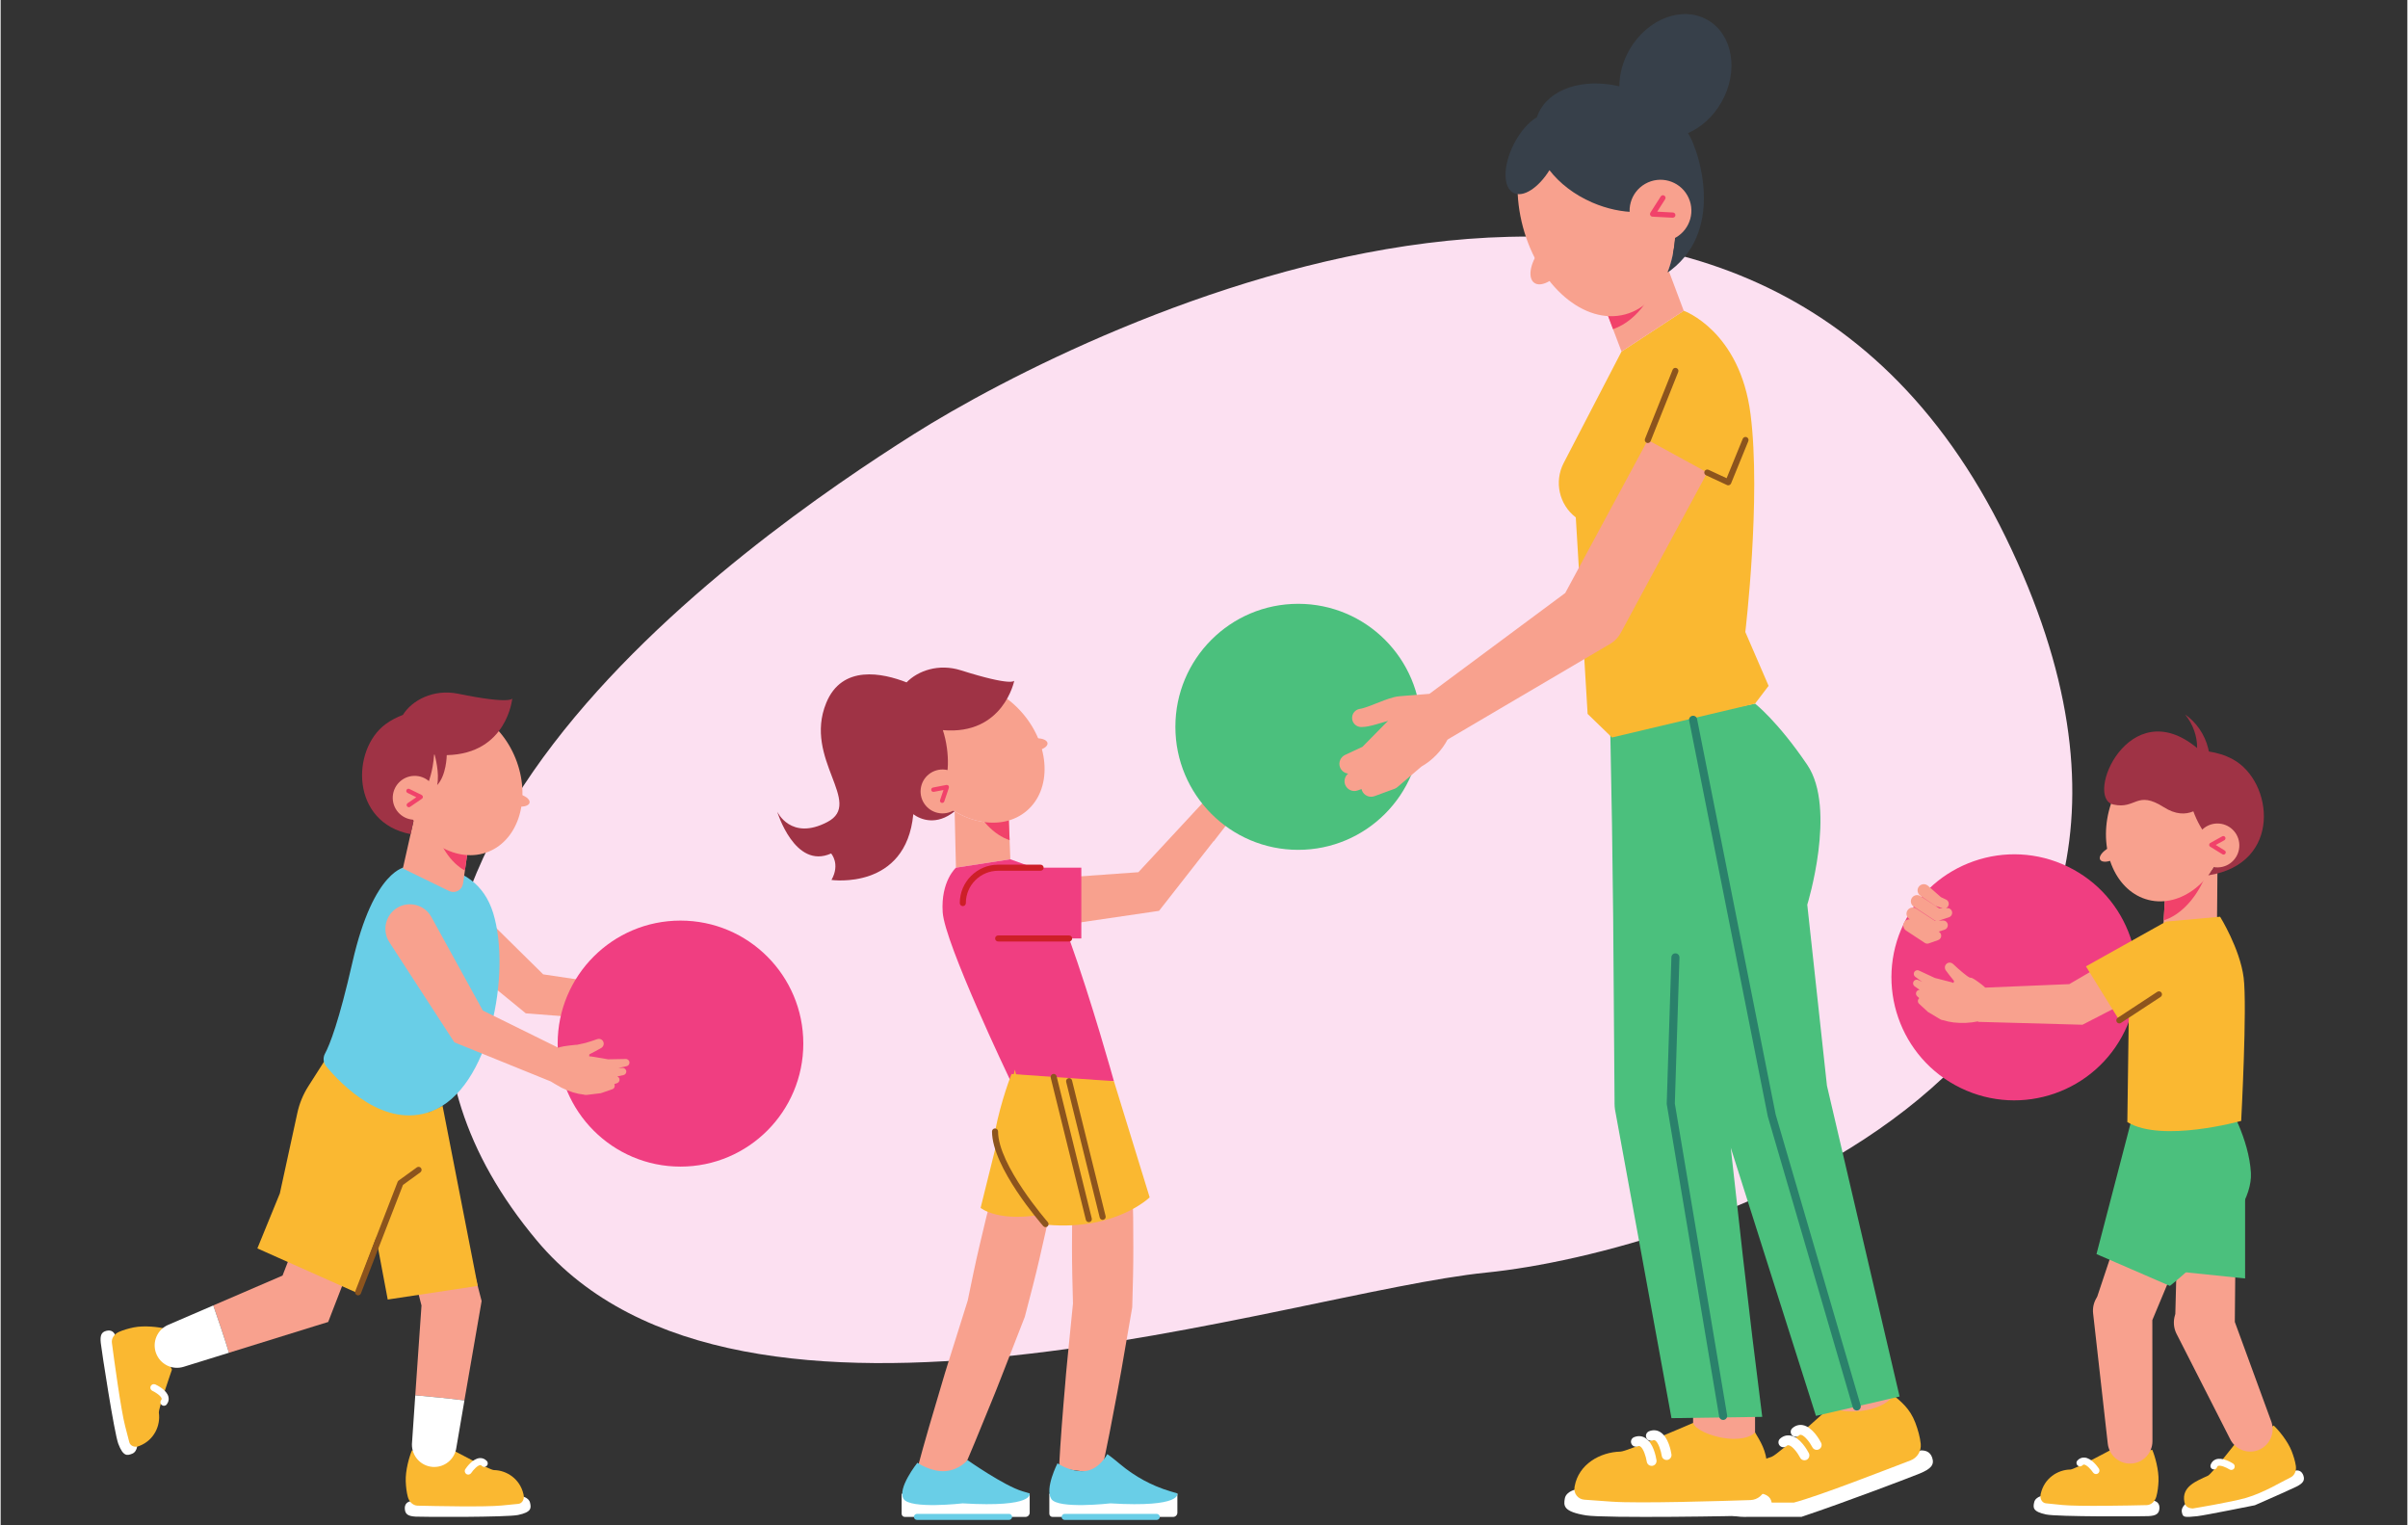 <svg xmlns="http://www.w3.org/2000/svg" xmlns:xlink="http://www.w3.org/1999/xlink" width="300" zoomAndPan="magnify" viewBox="0 0 224.88 142.5" height="190" preserveAspectRatio="xMidYMid meet" version="1.0"><rect x="0" y="0" width="224.88" height="142.5" fill="#333333" stroke="none"/><defs><clipPath id="8e57ecf0c9"><path d="M 9.164 124 L 13 124 L 13 136 L 9.164 136 Z M 9.164 124 " clip-rule="nonzero"/></clipPath><clipPath id="00e8b2fa67"><path d="M 203 137 L 215.441 137 L 215.441 142 L 203 142 Z M 203 137 " clip-rule="nonzero"/></clipPath></defs><path fill="#fce0f1" d="M 50.109 115.902 C 69.184 138.668 120.312 120.754 138.832 118.887 C 157.355 117.02 211.832 100.438 187.363 50.219 C 162.895 0 101.559 30.305 85.297 40.578 C 70.055 50.211 22.512 82.957 50.109 115.902 " fill-opacity="1" fill-rule="nonzero"/><path fill="#ffffff" d="M 38.195 140.27 C 37.984 140.352 37.734 140.527 37.766 140.973 C 37.801 141.473 38.086 141.652 38.793 141.688 C 39.504 141.727 47.309 141.754 48.348 141.535 C 49.629 141.266 49.574 140.875 49.469 140.395 C 49.41 140.129 49.184 139.934 48.871 139.828 L 38.195 140.27 " fill-opacity="1" fill-rule="nonzero"/><path fill="#fab831" d="M 38.434 135.496 C 38.176 136.094 37.809 137.398 37.852 138.41 C 37.871 138.91 37.934 139.426 38.051 139.859 C 38.18 140.324 38.543 140.652 38.953 140.664 C 40.57 140.703 45.309 140.801 46.824 140.648 L 48.371 140.496 C 48.723 140.461 48.953 140.082 48.867 139.664 C 48.863 139.645 48.859 139.625 48.855 139.605 C 48.527 138.145 47.262 137.352 46.09 137.34 C 45.695 137.332 42.297 135.496 42.297 135.496 C 40.848 135.984 38.434 135.496 38.434 135.496 " fill-opacity="1" fill-rule="nonzero"/><path fill="#ffffff" d="M 43.773 137.75 C 43.852 137.73 43.918 137.684 43.969 137.613 C 44.16 137.324 44.559 136.895 44.809 136.875 C 44.844 136.871 44.887 136.871 44.949 136.941 C 45.07 137.074 45.277 137.082 45.41 136.957 C 45.543 136.836 45.555 136.629 45.43 136.492 C 45.246 136.293 45.012 136.199 44.758 136.219 C 44.102 136.27 43.531 137.086 43.422 137.25 C 43.32 137.402 43.363 137.605 43.512 137.707 C 43.594 137.758 43.688 137.773 43.773 137.75 " fill-opacity="1" fill-rule="nonzero"/><path fill="#f8a18e" d="M 43.336 130.832 C 41.926 130.645 40.012 130.465 38.742 130.352 L 39.324 121.965 L 36.168 109.676 L 41.539 108.297 L 44.797 120.988 L 44.941 121.543 L 44.867 121.984 L 43.332 130.836 L 43.336 130.832 " fill-opacity="1" fill-rule="nonzero"/><path fill="#fab831" d="M 41.289 103.297 L 44.578 120.133 L 36.168 121.406 L 34.004 109.898 L 37.344 105.129 L 41.289 103.297 " fill-opacity="1" fill-rule="nonzero"/><path fill="#ffffff" d="M 38.742 130.352 L 38.43 134.922 C 38.41 136.031 39.262 136.965 40.367 137.043 C 41.477 137.121 42.449 136.32 42.586 135.215 L 43.336 130.832 C 41.926 130.645 40.012 130.465 38.742 130.352 " fill-opacity="1" fill-rule="nonzero"/><path fill="#f8a18e" d="M 19.867 121.957 L 26.34 119.168 L 31.227 106.562 L 36.395 108.57 L 31.086 122.258 L 30.605 123.504 L 29.461 123.855 L 21.332 126.379 C 20.922 125.016 20.289 123.164 19.867 121.957 " fill-opacity="1" fill-rule="nonzero"/><path fill="#f8a18e" d="M 15.555 127.57 C 15.789 127.684 16.039 127.754 16.301 127.777 C 16.039 127.754 15.789 127.684 15.555 127.57 " fill-opacity="1" fill-rule="nonzero"/><path fill="#f8a18e" d="M 14.938 127.102 C 15.113 127.297 15.324 127.453 15.555 127.57 C 15.324 127.453 15.113 127.297 14.938 127.102 " fill-opacity="1" fill-rule="nonzero"/><g clip-path="url(#8e57ecf0c9)"><path fill="#ffffff" d="M 10.664 124.637 C 10.551 124.445 10.34 124.227 9.902 124.324 C 9.414 124.438 9.281 124.746 9.355 125.453 C 9.43 126.16 10.617 133.887 10.992 134.879 C 11.457 136.105 11.836 135.988 12.293 135.809 C 12.543 135.711 12.707 135.457 12.758 135.133 L 10.664 124.637 " fill-opacity="1" fill-rule="nonzero"/></g><path fill="#fab831" d="M 15.41 124.133 C 14.781 123.973 13.438 123.812 12.445 124.008 C 11.953 124.109 11.457 124.25 11.047 124.434 C 10.609 124.633 10.34 125.043 10.395 125.449 C 10.605 127.055 11.246 131.758 11.633 133.234 L 12.023 134.738 C 12.113 135.082 12.523 135.25 12.918 135.102 C 12.938 135.094 12.957 135.086 12.977 135.078 C 14.367 134.531 14.949 133.156 14.785 131.992 C 14.727 131.602 16.008 127.953 16.008 127.953 C 15.305 126.598 15.41 124.133 15.41 124.133 " fill-opacity="1" fill-rule="nonzero"/><path fill="#ffffff" d="M 14.016 129.766 C 14.047 129.84 14.105 129.902 14.18 129.938 C 14.496 130.082 14.98 130.41 15.043 130.652 C 15.051 130.688 15.055 130.73 15 130.801 C 14.887 130.945 14.91 131.152 15.055 131.262 C 15.195 131.375 15.402 131.352 15.512 131.211 C 15.684 130.996 15.742 130.75 15.68 130.5 C 15.531 129.859 14.633 129.422 14.457 129.34 C 14.289 129.266 14.098 129.336 14.02 129.5 C 13.98 129.586 13.98 129.684 14.016 129.766 " fill-opacity="1" fill-rule="nonzero"/><path fill="#fab831" d="M 30.293 99.062 L 28.758 101.469 C 28.266 102.238 27.914 103.09 27.723 103.98 L 26.09 111.488 L 23.988 116.629 L 33.184 120.73 L 36.621 111.531 L 40.043 103.816 L 30.293 99.062 " fill-opacity="1" fill-rule="nonzero"/><path fill="#ffffff" d="M 19.867 121.957 L 15.652 123.773 C 14.633 124.215 14.137 125.375 14.52 126.418 C 14.906 127.461 16.035 128.02 17.098 127.691 L 21.332 126.379 C 20.922 125.016 20.289 123.164 19.867 121.957 " fill-opacity="1" fill-rule="nonzero"/><path fill="#8c541d" d="M 33.402 121.016 C 33.512 121.016 33.621 120.945 33.664 120.832 L 37.594 110.699 L 39.219 109.52 C 39.344 109.43 39.371 109.25 39.281 109.125 C 39.188 108.996 39.012 108.969 38.887 109.062 L 37.191 110.289 C 37.148 110.32 37.113 110.363 37.094 110.414 L 33.137 120.629 C 33.078 120.773 33.152 120.938 33.297 120.996 C 33.332 121.008 33.367 121.016 33.402 121.016 " fill-opacity="1" fill-rule="nonzero"/><path fill="#f8a18e" d="M 50.695 91.027 L 43.789 84.215 L 40.613 87.758 L 48.539 94.234 L 49.066 94.668 L 49.59 94.707 L 58.766 95.434 L 59.125 92.285 L 50.695 91.027 " fill-opacity="1" fill-rule="nonzero"/><path fill="#69cee7" d="M 37.871 80.992 C 37.871 80.992 34.863 81.141 32.867 89.914 C 31.609 95.434 30.758 97.594 30.305 98.434 C 30.098 98.816 30.145 99.285 30.422 99.621 C 31.812 101.297 35.848 105.496 40.262 103.816 C 45.723 101.734 47.73 90.879 46.023 85.305 C 44.312 79.73 37.871 80.992 37.871 80.992 " fill-opacity="1" fill-rule="nonzero"/><path fill="#f03e81" d="M 75 97.496 C 75 103.84 69.863 108.988 63.523 108.988 C 57.184 108.988 52.047 103.84 52.047 97.496 C 52.047 91.148 57.184 86.004 63.523 86.004 C 69.863 86.004 75 91.148 75 97.496 " fill-opacity="1" fill-rule="nonzero"/><path fill="#f8a18e" d="M 37.086 84.793 C 38.195 84.145 39.625 84.539 40.246 85.668 L 45.055 94.406 L 52.109 97.883 C 52.164 97.863 52.223 97.84 52.281 97.82 C 52.559 97.73 53.762 97.602 53.785 97.605 C 53.793 97.605 53.836 97.613 53.836 97.613 C 53.914 97.605 54.441 97.488 54.629 97.438 C 55 97.332 55.379 97.211 55.738 97.082 L 55.746 97.082 C 55.984 96.996 56.246 97.117 56.324 97.355 C 56.398 97.566 56.309 97.793 56.121 97.902 C 55.762 98.105 55.406 98.305 55.035 98.484 C 55 98.504 54.988 98.574 55 98.691 C 55 98.691 55 98.695 55 98.695 C 55.008 98.695 55.016 98.688 55.027 98.688 C 55.074 98.688 55.125 98.691 55.168 98.695 L 56.77 98.965 L 56.68 98.965 L 58.41 98.934 C 58.598 98.93 58.754 99.078 58.758 99.266 C 58.762 99.43 58.645 99.57 58.492 99.605 L 57.707 99.777 L 58.113 99.77 C 58.301 99.766 58.457 99.914 58.461 100.102 C 58.465 100.27 58.344 100.41 58.188 100.441 L 57.613 100.559 C 57.734 100.605 57.82 100.719 57.828 100.855 C 57.836 101.012 57.734 101.148 57.59 101.195 L 57.344 101.277 C 57.363 101.32 57.375 101.367 57.379 101.414 C 57.391 101.574 57.293 101.715 57.152 101.762 L 56.062 102.137 L 55.945 102.145 L 54.766 102.289 C 54.656 102.305 54.555 102.289 54.449 102.254 C 53.855 102.199 53.141 101.98 52.406 101.617 C 52.062 101.441 51.41 101.035 51.41 101.035 L 42.879 97.574 L 42.395 97.375 L 42.02 96.801 L 36.32 88.023 C 35.609 86.926 35.957 85.457 37.086 84.793 " fill-opacity="1" fill-rule="nonzero"/><path fill="#f8a18e" d="M 48.09 75.305 C 48.758 75.445 49.355 75.305 49.422 74.988 C 49.488 74.672 49 74.305 48.328 74.16 L 48.09 75.305 " fill-opacity="1" fill-rule="nonzero"/><path fill="#f8a18e" d="M 37.582 81.137 L 38.605 76.586 L 43.906 77.648 L 43.207 82.543 C 43.121 83.145 42.488 83.5 41.93 83.254 L 37.582 81.137 " fill-opacity="1" fill-rule="nonzero"/><path fill="#f1426a" d="M 43.379 81.332 C 42.023 80.586 40.949 78.945 40.461 76.887 L 43.906 77.648 L 43.379 81.332 " fill-opacity="1" fill-rule="nonzero"/><path fill="#f8a18e" d="M 37.715 75.055 C 39.195 78.711 42.723 80.73 45.59 79.566 C 48.461 78.402 49.586 74.492 48.105 70.836 C 46.625 67.18 43.102 65.16 40.23 66.324 C 37.359 67.488 36.234 71.398 37.715 75.055 " fill-opacity="1" fill-rule="nonzero"/><path fill="#9f3345" d="M 35.969 67.652 C 36.48 67.273 37.031 67 37.586 66.789 C 38.422 65.434 40.43 64.34 42.738 64.809 C 47.703 65.824 47.805 65.254 47.805 65.254 C 47.805 65.254 47.328 70.426 41.684 70.547 C 41.684 70.613 41.648 72.441 40.789 73.344 C 41.027 72.23 40.586 70.613 40.551 70.504 C 40.535 70.504 40.52 70.5 40.5 70.5 C 40.477 70.867 40.43 71.254 40.359 71.648 C 39.961 73.797 38.938 75.449 37.973 75.605 C 38.156 75.984 38.367 76.332 38.586 76.668 L 38.305 77.926 C 32.699 76.855 32.75 70.031 35.969 67.652 " fill-opacity="1" fill-rule="nonzero"/><path fill="#f8a18e" d="M 36.637 74.59 C 36.668 75.723 37.609 76.613 38.742 76.582 C 39.871 76.551 40.766 75.609 40.734 74.477 C 40.703 73.344 39.762 72.453 38.629 72.484 C 37.5 72.516 36.609 73.457 36.637 74.59 " fill-opacity="1" fill-rule="nonzero"/><path fill="#f1426a" d="M 38.148 75.414 C 38.184 75.414 38.223 75.402 38.258 75.379 L 39.363 74.621 C 39.422 74.582 39.457 74.512 39.453 74.438 C 39.445 74.363 39.402 74.301 39.336 74.266 L 38.195 73.707 C 38.094 73.656 37.969 73.695 37.922 73.801 C 37.871 73.902 37.91 74.023 38.016 74.074 L 38.84 74.48 L 38.023 75.039 C 37.93 75.102 37.906 75.23 37.969 75.324 C 38.012 75.383 38.078 75.414 38.148 75.414 " fill-opacity="1" fill-rule="nonzero"/><path fill="#f8a18e" d="M 96.652 70.148 C 97.336 70.07 97.855 69.75 97.82 69.43 C 97.785 69.109 97.203 68.91 96.523 68.988 L 96.652 70.148 " fill-opacity="1" fill-rule="nonzero"/><path fill="#f8a18e" d="M 94.203 76.641 L 94.344 80.277 L 89.262 81.062 L 89.141 75.797 C 90.797 76.793 92.645 77.105 94.203 76.641 " fill-opacity="1" fill-rule="nonzero"/><path fill="#f1426a" d="M 94.277 78.492 C 92.809 78 91.453 76.582 90.605 74.645 L 94.133 74.773 L 94.277 78.492 " fill-opacity="1" fill-rule="nonzero"/><path fill="#f8a18e" d="M 86.98 73.949 C 89.535 76.953 93.516 77.762 95.875 75.75 C 98.234 73.742 98.074 69.676 95.52 66.672 C 92.965 63.668 88.984 62.859 86.625 64.871 C 84.266 66.879 84.426 70.945 86.98 73.949 " fill-opacity="1" fill-rule="nonzero"/><path fill="#9f3345" d="M 77.25 76.793 C 80.672 75 74.988 70.941 77.137 65.68 C 78.617 62.047 82.43 62.883 84.648 63.75 C 85.711 62.656 87.656 61.969 89.719 62.621 C 94.551 64.148 94.711 63.594 94.711 63.594 C 94.711 63.594 93.695 68.707 88.039 68.211 C 88.207 68.719 88.336 69.281 88.418 69.883 C 88.719 72.051 88.266 73.941 87.402 74.395 C 88.145 75.16 88.266 75.383 89.141 75.797 C 87.426 77.172 85.957 76.566 85.277 76.066 C 84.594 83.203 77.633 82.207 77.633 82.207 C 78.477 80.699 77.598 79.734 77.598 79.734 C 74.199 81.266 72.559 75.824 72.559 75.824 C 72.559 75.824 73.832 78.59 77.25 76.793 " fill-opacity="1" fill-rule="nonzero"/><path fill="#f8a18e" d="M 86.406 75.219 C 87.113 76.105 88.402 76.25 89.285 75.543 C 90.168 74.836 90.312 73.543 89.605 72.66 C 88.902 71.773 87.613 71.629 86.727 72.336 C 85.844 73.043 85.699 74.336 86.406 75.219 " fill-opacity="1" fill-rule="nonzero"/><path fill="#f1426a" d="M 88.105 74.969 C 88.133 74.941 88.16 74.91 88.172 74.871 L 88.602 73.602 C 88.621 73.531 88.609 73.457 88.559 73.398 C 88.512 73.344 88.438 73.32 88.367 73.332 L 87.117 73.574 C 87.004 73.594 86.93 73.703 86.953 73.816 C 86.973 73.926 87.082 74 87.195 73.977 L 88.098 73.805 L 87.781 74.742 C 87.746 74.848 87.801 74.965 87.91 75 C 87.98 75.023 88.051 75.008 88.105 74.969 " fill-opacity="1" fill-rule="nonzero"/><path fill="#f8a18e" d="M 106.309 81.484 L 112.547 74.758 C 112.5 74.621 112.488 74.473 112.52 74.32 L 112.895 72.48 L 112.957 72.172 C 112.965 72.129 112.992 72.023 113.012 71.957 L 113.078 71.758 C 113.266 71.285 113.477 70.922 113.676 70.555 C 113.773 70.375 113.871 70.195 113.953 70.027 C 114.035 69.867 114.113 69.672 114.129 69.621 L 114.164 69.504 C 114.254 69.215 114.543 69.023 114.852 69.066 C 115.195 69.117 115.434 69.434 115.387 69.777 C 115.336 70.141 115.246 70.336 115.168 70.559 C 115.086 70.77 115 70.965 114.914 71.16 C 114.855 71.297 114.801 71.434 114.742 71.566 C 114.77 71.539 114.797 71.512 114.828 71.484 L 116.727 70.02 L 117.43 68.895 C 117.613 68.602 117.996 68.488 118.312 68.652 C 118.551 68.773 118.684 69.023 118.676 69.277 C 118.879 69.078 119.188 69.012 119.453 69.148 C 119.785 69.316 119.918 69.727 119.746 70.059 L 119.613 70.316 C 119.645 70.328 119.676 70.328 119.703 70.344 C 120.039 70.512 120.168 70.922 119.996 71.254 L 119.32 72.582 C 119.289 72.637 119.25 72.691 119.199 72.738 L 119.152 72.781 L 117.574 74.23 C 117.332 74.555 117.035 74.863 116.676 75.141 C 116.305 75.422 115.918 75.629 115.535 75.773 L 113.352 78.594 L 113.336 78.582 L 108.668 84.547 L 108.238 85.094 L 107.418 85.215 L 94.719 87.078 L 94.203 82.348 L 106.309 81.484 " fill-opacity="1" fill-rule="nonzero"/><path fill="#f03e81" d="M 89.262 81.062 L 94.344 80.277 C 94.344 80.277 94.344 80.277 96.523 81.062 L 100.977 81.062 L 100.977 87.672 L 99.836 87.672 C 101.934 93.484 104.023 101.008 104.023 101.008 L 94.277 100.797 C 94.277 100.797 88.211 88.121 88.023 85.223 C 87.836 82.324 89.262 81.062 89.262 81.062 " fill-opacity="1" fill-rule="nonzero"/><path fill="#cd1f28" d="M 93.207 87.957 L 99.836 87.957 C 99.992 87.957 100.121 87.832 100.121 87.672 C 100.121 87.516 99.992 87.391 99.836 87.391 L 93.207 87.391 C 93.051 87.391 92.922 87.516 92.922 87.672 C 92.922 87.832 93.051 87.957 93.207 87.957 " fill-opacity="1" fill-rule="nonzero"/><path fill="#cd1f28" d="M 89.906 84.652 C 90.062 84.652 90.188 84.523 90.188 84.367 C 90.188 82.703 91.543 81.348 93.207 81.348 L 97.172 81.348 C 97.328 81.348 97.457 81.219 97.457 81.062 C 97.457 80.906 97.328 80.781 97.172 80.781 L 93.207 80.781 C 91.23 80.781 89.621 82.391 89.621 84.367 C 89.621 84.523 89.75 84.652 89.906 84.652 " fill-opacity="1" fill-rule="nonzero"/><path fill="#f8a18e" d="M 92.785 111.129 C 92.293 112.848 91.879 114.582 91.477 116.32 C 91.066 118.059 90.711 119.805 90.352 121.555 L 90.438 121.262 L 89.18 125.266 C 88.766 126.598 88.328 127.926 87.941 129.27 C 87.137 131.949 86.344 134.633 85.621 137.34 L 89.355 138.656 C 90.488 136.094 91.547 133.504 92.598 130.914 C 93.137 129.621 93.625 128.312 94.141 127.012 L 95.664 123.105 L 95.691 123.043 L 95.75 122.816 C 96.203 121.09 96.656 119.367 97.059 117.625 C 97.465 115.891 97.859 114.152 98.184 112.395 L 92.785 111.129 " fill-opacity="1" fill-rule="nonzero"/><path fill="#fab831" d="M 94.77 99.922 L 91.566 112.844 C 91.566 112.844 93.312 114.316 97.859 113.352 L 94.77 99.922 " fill-opacity="1" fill-rule="nonzero"/><path fill="#ffffff" d="M 84.484 141.715 L 95.754 141.715 C 95.977 141.715 96.152 141.535 96.152 141.316 L 96.152 139.551 L 84.188 139.551 L 84.188 141.418 C 84.188 141.582 84.32 141.715 84.484 141.715 " fill-opacity="1" fill-rule="nonzero"/><path fill="#69cee7" d="M 90.34 136.406 C 90.34 136.406 93.77 138.809 95.473 139.316 L 96.145 139.516 C 96.145 139.516 96.664 140.855 89.891 140.449 C 89.891 140.449 85.004 141.008 84.371 140.039 C 83.738 139.07 85.66 136.656 85.66 136.656 C 85.66 136.656 86.941 137.543 88.285 137.434 C 89.629 137.32 90.34 136.406 90.34 136.406 " fill-opacity="1" fill-rule="nonzero"/><path fill="#69cee7" d="M 85.621 141.996 L 94.223 141.996 C 94.379 141.996 94.508 141.871 94.508 141.715 C 94.508 141.559 94.379 141.43 94.223 141.43 L 85.621 141.43 C 85.465 141.43 85.336 141.559 85.336 141.715 C 85.336 141.871 85.465 141.996 85.621 141.996 " fill-opacity="1" fill-rule="nonzero"/><path fill="#f8a18e" d="M 100.199 111.148 C 100.113 112.934 100.105 114.719 100.105 116.5 C 100.102 118.285 100.152 120.07 100.199 121.855 L 100.227 121.48 L 99.836 125.395 C 99.715 126.699 99.566 128 99.469 129.309 C 99.242 131.922 99.031 134.539 98.895 137.164 L 102.816 137.699 C 103.387 135.133 103.879 132.555 104.359 129.977 C 104.613 128.688 104.82 127.395 105.047 126.102 L 105.719 122.227 L 105.734 122.125 L 105.742 121.855 C 105.793 120.07 105.844 118.285 105.836 116.5 C 105.84 114.719 105.828 112.934 105.742 111.148 L 100.199 111.148 " fill-opacity="1" fill-rule="nonzero"/><path fill="#fab831" d="M 104.023 101.008 L 107.363 111.859 C 107.363 111.859 104.207 114.969 97.82 114.426 C 97.82 114.426 92.348 108.645 92.914 105.703 C 93.48 102.766 94.457 100.336 94.457 100.336 L 104.023 101.008 " fill-opacity="1" fill-rule="nonzero"/><path fill="#ffffff" d="M 98.285 141.715 L 109.555 141.715 C 109.777 141.715 109.953 141.535 109.953 141.316 L 109.953 139.551 L 97.988 139.551 L 97.988 141.418 C 97.988 141.582 98.121 141.715 98.285 141.715 " fill-opacity="1" fill-rule="nonzero"/><path fill="#69cee7" d="M 103.406 135.848 C 103.406 135.848 103.77 136.09 104.629 136.809 C 105.992 137.949 107.574 138.809 109.273 139.316 L 109.945 139.516 C 109.945 139.516 110.465 140.855 103.691 140.449 C 103.691 140.449 98.805 141.008 98.172 140.039 C 97.539 139.07 98.75 136.707 98.75 136.707 C 98.75 136.707 99.957 137.543 101.301 137.434 C 102.645 137.32 103.406 135.848 103.406 135.848 " fill-opacity="1" fill-rule="nonzero"/><path fill="#69cee7" d="M 99.422 141.996 L 108.023 141.996 C 108.18 141.996 108.309 141.871 108.309 141.715 C 108.309 141.559 108.18 141.43 108.023 141.43 L 99.422 141.43 C 99.266 141.43 99.137 141.559 99.137 141.715 C 99.137 141.871 99.266 141.996 99.422 141.996 " fill-opacity="1" fill-rule="nonzero"/><path fill="#8c541d" d="M 97.633 114.645 C 97.699 114.645 97.766 114.621 97.82 114.574 C 97.938 114.469 97.949 114.289 97.844 114.172 C 97.797 114.121 93.199 108.844 93.199 105.703 C 93.199 105.547 93.07 105.422 92.914 105.422 C 92.758 105.422 92.633 105.547 92.633 105.703 C 92.633 109.055 97.227 114.324 97.422 114.547 C 97.477 114.609 97.555 114.645 97.633 114.645 " fill-opacity="1" fill-rule="nonzero"/><path fill="#8c541d" d="M 102.973 113.965 C 102.992 113.965 103.016 113.961 103.039 113.953 C 103.191 113.918 103.285 113.762 103.246 113.613 L 100.109 100.938 C 100.074 100.785 99.922 100.691 99.77 100.73 C 99.617 100.77 99.523 100.922 99.562 101.074 L 102.695 113.746 C 102.73 113.879 102.844 113.965 102.973 113.965 " fill-opacity="1" fill-rule="nonzero"/><path fill="#8c541d" d="M 101.68 114.18 C 101.699 114.18 101.723 114.176 101.746 114.172 C 101.898 114.133 101.992 113.98 101.953 113.828 L 98.668 100.543 C 98.629 100.391 98.477 100.301 98.324 100.336 C 98.172 100.375 98.082 100.527 98.117 100.68 L 101.402 113.965 C 101.434 114.09 101.551 114.18 101.68 114.18 " fill-opacity="1" fill-rule="nonzero"/><path fill="#4bc07d" d="M 109.766 67.902 C 109.766 74.25 114.902 79.395 121.242 79.395 C 127.578 79.395 132.719 74.25 132.719 67.902 C 132.719 61.555 127.578 56.41 121.242 56.41 C 114.902 56.41 109.766 61.555 109.766 67.902 " fill-opacity="1" fill-rule="nonzero"/><path fill="#f8a18e" d="M 177.391 131.957 L 171.91 133.832 L 169.477 126.691 L 174.953 124.816 L 177.391 131.957 " fill-opacity="1" fill-rule="nonzero"/><path fill="#ffffff" d="M 179.422 135.504 C 179.793 135.492 180.277 135.582 180.48 136.176 C 180.707 136.844 180.371 137.23 179.289 137.672 C 178.539 137.977 172.488 140.297 168.273 141.707 L 163.328 141.707 C 163.328 141.707 160.945 141.855 160.945 140.848 C 160.945 140.473 161.125 140.094 161.551 139.789 L 167.281 139.355 L 179.422 135.504 " fill-opacity="1" fill-rule="nonzero"/><path fill="#fab831" d="M 176.816 130.305 C 177.551 130.934 178.395 131.57 178.902 132.906 C 179.152 133.566 179.348 134.266 179.41 134.891 C 179.473 135.562 179.094 136.191 178.465 136.434 C 175.98 137.375 169.996 139.73 167.559 140.375 L 162.707 140.371 C 162.141 140.523 161.566 140.16 161.465 139.574 C 161.461 139.547 161.457 139.52 161.453 139.488 C 161.133 137.418 163.699 136.75 165.512 136.082 C 166.121 135.855 171.062 131.348 171.062 131.348 C 171.441 131.859 172.926 131.984 174.25 131.754 C 175.566 131.523 176.609 130.914 176.816 130.305 " fill-opacity="1" fill-rule="nonzero"/><path fill="#ffffff" d="M 169.531 135.422 C 169.43 135.383 169.336 135.309 169.285 135.203 C 169.062 134.773 168.57 134.113 168.223 134.043 C 168.176 134.035 168.117 134.031 168.02 134.117 C 167.828 134.281 167.539 134.262 167.375 134.07 C 167.207 133.879 167.227 133.59 167.418 133.422 C 167.703 133.172 168.043 133.074 168.398 133.141 C 169.301 133.312 169.973 134.535 170.098 134.781 C 170.215 135.004 170.129 135.281 169.902 135.398 C 169.781 135.461 169.648 135.465 169.531 135.422 " fill-opacity="1" fill-rule="nonzero"/><path fill="#ffffff" d="M 168.387 136.395 C 168.285 136.359 168.191 136.281 168.141 136.176 C 167.918 135.75 167.426 135.082 167.078 135.02 C 167.031 135.008 166.973 135.004 166.875 135.09 C 166.684 135.258 166.395 135.238 166.23 135.047 C 166.062 134.855 166.082 134.562 166.273 134.398 C 166.562 134.145 166.898 134.051 167.254 134.117 C 168.152 134.285 168.828 135.512 168.953 135.754 C 169.07 135.98 168.98 136.258 168.758 136.375 C 168.637 136.434 168.504 136.438 168.387 136.395 " fill-opacity="1" fill-rule="nonzero"/><path fill="#f8a18e" d="M 163.93 135.559 L 158.141 135.559 L 158.141 128.012 L 163.93 128.012 L 163.93 135.559 " fill-opacity="1" fill-rule="nonzero"/><path fill="#ffffff" d="M 164.707 139.57 C 165.062 139.68 165.492 139.922 165.492 140.551 C 165.492 141.254 165.051 141.516 163.883 141.578 C 162.719 141.645 149.867 141.852 148.133 141.57 C 145.988 141.219 146.035 140.664 146.156 139.984 C 146.223 139.613 146.57 139.328 147.07 139.176 L 164.707 139.57 " fill-opacity="1" fill-rule="nonzero"/><path fill="#fab831" d="M 163.922 133.809 C 164.414 134.641 165.004 135.516 165.055 136.945 C 165.082 137.652 165.039 138.375 164.895 138.988 C 164.738 139.645 164.176 140.117 163.504 140.141 C 160.848 140.23 153.051 140.469 150.539 140.289 L 147.973 140.105 C 147.391 140.062 146.965 139.531 147.059 138.949 C 147.062 138.918 147.066 138.891 147.074 138.863 C 147.438 136.801 149.43 135.66 151.359 135.613 C 152.012 135.598 158.141 132.934 158.141 132.934 C 158.332 133.539 159.699 134.137 161.027 134.348 C 162.348 134.559 163.527 134.32 163.922 133.809 " fill-opacity="1" fill-rule="nonzero"/><path fill="#ffffff" d="M 155.375 136.293 C 155.289 136.223 155.23 136.121 155.211 136.004 C 155.141 135.527 154.887 134.742 154.586 134.562 C 154.539 134.539 154.484 134.52 154.367 134.566 C 154.133 134.664 153.867 134.551 153.77 134.316 C 153.672 134.082 153.785 133.812 154.02 133.715 C 154.375 133.57 154.727 133.59 155.035 133.766 C 155.836 134.219 156.078 135.598 156.117 135.867 C 156.156 136.117 155.984 136.352 155.734 136.391 C 155.602 136.41 155.473 136.371 155.375 136.293 " fill-opacity="1" fill-rule="nonzero"/><path fill="#ffffff" d="M 153.977 136.844 C 153.891 136.773 153.832 136.672 153.812 136.555 C 153.738 136.078 153.492 135.289 153.184 135.117 C 153.141 135.09 153.086 135.07 152.969 135.117 C 152.734 135.215 152.465 135.102 152.371 134.867 C 152.273 134.633 152.387 134.363 152.621 134.266 C 152.977 134.121 153.328 134.141 153.637 134.316 C 154.438 134.77 154.68 136.148 154.719 136.418 C 154.758 136.672 154.586 136.902 154.336 136.941 C 154.203 136.961 154.074 136.922 153.977 136.844 " fill-opacity="1" fill-rule="nonzero"/><path fill="#4bc07d" d="M 163.93 65.734 C 163.93 65.734 166.035 67.367 168.809 71.457 C 171.582 75.547 168.809 84.52 168.809 84.52 L 170.648 101.43 L 177.434 130.465 L 169.621 132.277 L 161.66 107.227 L 162.789 117.348 L 163.668 124.859 L 164.602 132.367 L 156.121 132.488 L 150.84 103.641 C 150.816 103.473 150.801 103.277 150.801 103.105 L 150.801 102.922 L 150.672 85.641 L 150.562 77.004 L 150.402 68.363 L 163.93 65.734 " fill-opacity="1" fill-rule="nonzero"/><path fill="#fab831" d="M 150.559 68.898 L 148.285 66.695 L 147.18 48.34 L 147.164 48.324 C 145.617 47.129 145.148 44.996 146.047 43.258 L 151.453 32.84 L 157.266 29.031 C 157.266 29.031 162.523 30.895 163.512 38.723 C 164.504 46.555 163.02 59.043 163.02 59.043 L 165.195 64.074 L 163.93 65.734 L 150.559 68.898 " fill-opacity="1" fill-rule="nonzero"/><path fill="#f8a18e" d="M 157.266 29.035 L 151.453 32.84 L 150.66 30.754 L 148.285 24.449 L 154.816 22.5 L 157.266 29.035 " fill-opacity="1" fill-rule="nonzero"/><path fill="#f1426a" d="M 155.316 24.164 C 154.73 27.398 152.996 29.93 150.66 30.754 L 148.285 24.449 L 154.816 22.5 L 155.316 24.164 " fill-opacity="1" fill-rule="nonzero"/><path fill="#f8a18e" d="M 142.242 21.211 C 143.723 26.734 148 30.391 151.797 29.371 C 155.594 28.352 157.473 23.047 155.996 17.523 C 154.516 11.996 150.234 8.344 146.438 9.359 C 142.641 10.379 140.762 15.684 142.242 21.211 " fill-opacity="1" fill-rule="nonzero"/><path fill="#f8a18e" d="M 146.039 25.016 C 145.137 26.242 143.906 26.871 143.293 26.418 C 142.672 25.965 142.902 24.605 143.805 23.375 L 146.039 25.016 " fill-opacity="1" fill-rule="nonzero"/><path fill="#37404a" d="M 141.398 13.445 C 141.988 12.285 142.789 11.395 143.555 10.945 C 143.586 10.848 143.613 10.75 143.656 10.656 C 144.684 8.273 147.867 7.277 151.25 8.062 C 151.254 6.938 151.562 5.742 152.203 4.633 C 153.871 1.738 157.141 0.504 159.508 1.871 C 161.871 3.238 162.438 6.691 160.77 9.582 C 159.996 10.926 158.879 11.906 157.664 12.438 C 157.938 12.887 158.145 13.344 158.289 13.805 L 158.297 13.805 C 158.297 13.805 161.285 21.207 156.074 25.234 C 155.961 25.324 155.852 25.395 155.746 25.449 C 156.465 23.633 156.688 21.375 156.301 19.004 C 154.379 20.074 151.496 20.121 148.723 18.922 C 147.031 18.191 145.66 17.113 144.719 15.898 C 143.691 17.551 142.266 18.484 141.359 18.023 C 140.352 17.504 140.367 15.457 141.398 13.445 " fill-opacity="1" fill-rule="nonzero"/><path fill="#f8a18e" d="M 157.602 18.25 C 158.391 19.633 157.91 21.398 156.523 22.191 C 155.141 22.98 153.375 22.5 152.586 21.117 C 151.797 19.73 152.277 17.969 153.66 17.176 C 155.047 16.383 156.809 16.863 157.602 18.25 " fill-opacity="1" fill-rule="nonzero"/><path fill="#f1426a" d="M 156.332 20.32 C 156.418 20.289 156.484 20.207 156.488 20.105 C 156.496 19.973 156.391 19.855 156.258 19.852 L 154.789 19.773 L 155.527 18.613 C 155.602 18.5 155.57 18.348 155.453 18.277 C 155.34 18.203 155.191 18.238 155.117 18.352 L 154.152 19.863 C 154.105 19.938 154.102 20.031 154.141 20.109 C 154.18 20.188 154.258 20.234 154.344 20.242 L 156.23 20.34 C 156.266 20.34 156.301 20.332 156.332 20.32 " fill-opacity="1" fill-rule="nonzero"/><path fill="#f8a18e" d="M 125.621 70.527 L 127.246 69.77 L 129.531 67.449 C 129.57 67.41 129.613 67.379 129.656 67.344 C 129.469 67.398 129.273 67.457 129.078 67.512 C 128.805 67.594 128.527 67.676 128.227 67.754 C 127.914 67.824 127.641 67.91 127.145 67.922 C 126.676 67.93 126.285 67.555 126.277 67.086 C 126.27 66.66 126.57 66.305 126.973 66.23 L 127.141 66.199 C 127.211 66.184 127.484 66.113 127.711 66.027 C 127.953 65.945 128.211 65.844 128.469 65.738 C 129 65.535 129.516 65.309 130.184 65.133 L 130.461 65.074 C 130.559 65.062 130.703 65.043 130.762 65.039 L 131.188 65.004 L 132.031 64.938 L 133.504 64.82 L 146.195 55.398 L 153.91 41.105 L 159.469 44.145 L 151.434 59.027 L 151.363 59.156 C 151.152 59.539 150.844 59.875 150.445 60.121 L 135.527 68.898 L 135.191 69.102 C 134.93 69.594 134.582 70.086 134.141 70.539 C 133.707 70.984 133.234 71.344 132.758 71.613 L 130.562 73.492 L 130.496 73.547 C 130.426 73.605 130.348 73.652 130.266 73.684 L 128.371 74.379 C 127.895 74.555 127.367 74.309 127.191 73.832 C 127.18 73.793 127.172 73.754 127.16 73.715 L 126.805 73.844 C 126.332 74.02 125.801 73.773 125.625 73.297 C 125.488 72.922 125.617 72.512 125.91 72.273 C 125.578 72.234 125.273 72.016 125.148 71.676 C 124.98 71.227 125.195 70.73 125.621 70.527 " fill-opacity="1" fill-rule="nonzero"/><path fill="#8c541d" d="M 153.91 41.387 C 154.02 41.387 154.129 41.32 154.172 41.211 L 156.75 34.754 C 156.809 34.609 156.738 34.445 156.594 34.387 C 156.445 34.328 156.281 34.398 156.227 34.543 L 153.645 41 C 153.59 41.145 153.66 41.309 153.805 41.367 C 153.84 41.383 153.875 41.387 153.91 41.387 " fill-opacity="1" fill-rule="nonzero"/><path fill="#8c541d" d="M 161.426 45.34 C 161.461 45.34 161.496 45.332 161.527 45.32 C 161.602 45.293 161.656 45.234 161.688 45.164 L 163.301 41.211 C 163.359 41.066 163.289 40.902 163.145 40.84 C 163.004 40.781 162.836 40.852 162.777 40.996 L 161.273 44.676 L 159.586 43.891 C 159.445 43.824 159.277 43.887 159.211 44.027 C 159.145 44.168 159.207 44.336 159.348 44.402 L 161.305 45.312 C 161.344 45.332 161.383 45.34 161.426 45.34 " fill-opacity="1" fill-rule="nonzero"/><path fill="#2a816b" d="M 173.434 131.773 C 173.469 131.773 173.504 131.766 173.539 131.758 C 173.738 131.699 173.852 131.488 173.793 131.289 L 165.855 104.117 L 158.512 67.172 C 158.473 66.965 158.27 66.832 158.066 66.875 C 157.863 66.914 157.73 67.113 157.773 67.316 L 165.121 104.301 L 173.07 131.5 C 173.117 131.664 173.27 131.773 173.434 131.773 " fill-opacity="1" fill-rule="nonzero"/><path fill="#2a816b" d="M 160.945 132.656 C 160.965 132.656 160.988 132.656 161.008 132.652 C 161.215 132.617 161.352 132.422 161.32 132.215 L 156.434 103.09 L 156.867 89.453 C 156.871 89.246 156.711 89.07 156.5 89.066 C 156.285 89.055 156.117 89.223 156.113 89.43 L 155.676 103.105 C 155.676 103.129 155.68 103.156 155.684 103.18 L 160.574 132.34 C 160.605 132.527 160.766 132.656 160.945 132.656 " fill-opacity="1" fill-rule="nonzero"/><path fill="#f03e81" d="M 198.48 96.316 C 195.715 102.027 188.852 104.414 183.148 101.645 C 177.441 98.879 175.059 92.004 177.824 86.293 C 180.586 80.582 187.453 78.195 193.156 80.965 C 198.859 83.73 201.242 90.605 198.48 96.316 " fill-opacity="1" fill-rule="nonzero"/><path fill="#f8a18e" d="M 197.539 80.242 C 196.934 80.562 196.324 80.594 196.172 80.309 C 196.02 80.027 196.387 79.535 196.988 79.211 L 197.539 80.242 " fill-opacity="1" fill-rule="nonzero"/><path fill="#f8a18e" d="M 207.074 88.652 L 207.133 81.543 L 202.371 81.465 L 202.008 87.766 L 207.074 88.652 " fill-opacity="1" fill-rule="nonzero"/><path fill="#f1426a" d="M 202.109 85.984 C 203.586 85.523 204.969 84.129 205.855 82.207 L 202.324 82.27 L 202.109 85.984 " fill-opacity="1" fill-rule="nonzero"/><path fill="#f8a18e" d="M 207.867 78.508 C 206.91 82.336 203.699 84.828 200.695 84.074 C 197.691 83.32 196.031 79.605 196.988 75.777 C 197.949 71.953 201.16 69.457 204.164 70.211 C 207.168 70.965 208.824 74.68 207.867 78.508 " fill-opacity="1" fill-rule="nonzero"/><path fill="#9f3345" d="M 205.238 69.887 C 205.246 68.801 204.867 67.672 204.113 66.75 C 205.137 67.457 205.949 68.598 206.273 69.926 C 206.297 70.02 206.312 70.113 206.332 70.207 C 207.066 70.32 207.84 70.539 208.57 70.934 C 212.367 72.992 213.234 80.703 206.277 81.777 C 206.875 81.02 207.359 80.105 207.688 79.09 C 206.758 79.07 205.59 77.715 204.883 75.797 C 204.152 76.109 203.23 76.113 202.125 75.41 C 199.566 73.785 199.539 75.641 197.406 75.16 C 194.656 74.543 198.863 64.586 205.238 69.887 " fill-opacity="1" fill-rule="nonzero"/><path fill="#f8a18e" d="M 209.18 78.941 C 209.203 80.074 208.305 81.012 207.176 81.035 C 206.043 81.059 205.109 80.156 205.086 79.023 C 205.062 77.895 205.961 76.957 207.09 76.934 C 208.223 76.91 209.16 77.809 209.18 78.941 " fill-opacity="1" fill-rule="nonzero"/><path fill="#f1426a" d="M 207.715 79.836 C 207.676 79.84 207.637 79.828 207.602 79.809 L 206.461 79.105 C 206.398 79.066 206.359 78.996 206.363 78.926 C 206.363 78.852 206.406 78.785 206.469 78.75 L 207.582 78.133 C 207.684 78.078 207.809 78.113 207.863 78.215 C 207.918 78.312 207.879 78.438 207.781 78.496 L 206.977 78.938 L 207.816 79.457 C 207.914 79.516 207.941 79.641 207.883 79.738 C 207.844 79.801 207.781 79.836 207.715 79.836 " fill-opacity="1" fill-rule="nonzero"/><g clip-path="url(#00e8b2fa67)"><path fill="#ffffff" d="M 214.496 137.371 C 214.715 137.359 215.008 137.418 215.16 137.832 C 215.324 138.297 215.141 138.57 214.52 138.883 C 214.223 139.031 212.48 139.82 210.629 140.625 C 210.629 140.625 205.945 141.57 205.262 141.645 C 203.98 141.781 203.906 141.746 203.809 141.27 C 203.758 141.012 203.883 140.742 204.121 140.523 L 214.496 137.371 " fill-opacity="1" fill-rule="nonzero"/></g><path fill="#fab831" d="M 212.391 133.176 C 212.855 133.609 213.703 134.633 214.066 135.562 C 214.246 136.02 214.395 136.508 214.461 136.945 C 214.531 137.41 214.332 137.852 213.969 138.023 C 213.148 138.414 211.492 139.449 209.805 139.938 C 208.41 140.34 204.836 140.926 204.836 140.926 C 204.473 140.91 204.148 140.785 204.062 140.379 C 204.059 140.355 204.055 140.336 204.047 140.316 C 203.762 138.875 205.191 138.352 206.238 137.871 C 206.594 137.711 208.918 134.711 208.918 134.711 C 210.41 134.574 212.391 133.176 212.391 133.176 " fill-opacity="1" fill-rule="nonzero"/><path fill="#ffffff" d="M 208.484 137.324 C 208.406 137.336 208.324 137.32 208.254 137.277 C 207.969 137.094 207.438 136.867 207.203 136.945 C 207.172 136.957 207.133 136.977 207.105 137.062 C 207.047 137.23 206.867 137.32 206.695 137.262 C 206.527 137.203 206.438 137.02 206.496 136.852 C 206.582 136.598 206.754 136.422 206.992 136.336 C 207.602 136.121 208.441 136.629 208.602 136.734 C 208.75 136.828 208.793 137.027 208.699 137.18 C 208.648 137.258 208.566 137.309 208.484 137.324 " fill-opacity="1" fill-rule="nonzero"/><path fill="#f8a18e" d="M 208.758 123.496 L 208.879 110.355 L 203.562 108.793 L 203.199 122.75 L 203.16 122.891 C 203.004 123.418 203.031 124.004 203.277 124.539 L 208.293 134.387 C 208.754 135.398 209.922 135.871 210.957 135.469 C 211.992 135.066 212.531 133.922 212.188 132.863 L 208.758 123.496 " fill-opacity="1" fill-rule="nonzero"/><path fill="#4bc07d" d="M 201.602 118.598 L 209.719 119.438 L 209.719 111.387 L 204.027 111.906 L 201.602 118.598 " fill-opacity="1" fill-rule="nonzero"/><path fill="#ffffff" d="M 201.285 140.223 C 201.496 140.305 201.742 140.48 201.715 140.926 C 201.676 141.426 201.395 141.605 200.684 141.641 C 199.973 141.676 192.172 141.707 191.133 141.488 C 189.848 141.219 189.902 140.828 190.012 140.344 C 190.07 140.082 190.297 139.883 190.609 139.777 L 201.285 140.223 " fill-opacity="1" fill-rule="nonzero"/><path fill="#fab831" d="M 201.047 135.449 C 201.301 136.043 201.668 137.348 201.629 138.363 C 201.609 138.863 201.547 139.375 201.426 139.812 C 201.301 140.277 200.934 140.605 200.523 140.613 C 198.91 140.652 194.168 140.75 192.656 140.602 L 191.109 140.445 C 190.758 140.41 190.527 140.031 190.613 139.617 C 190.617 139.598 190.621 139.578 190.625 139.555 C 190.949 138.094 192.215 137.305 193.387 137.289 C 193.785 137.285 197.184 135.449 197.184 135.449 C 198.629 135.938 201.047 135.449 201.047 135.449 " fill-opacity="1" fill-rule="nonzero"/><path fill="#ffffff" d="M 195.707 137.703 C 195.629 137.684 195.559 137.637 195.512 137.566 C 195.32 137.277 194.918 136.848 194.672 136.824 C 194.637 136.82 194.594 136.824 194.531 136.891 C 194.406 137.023 194.199 137.031 194.066 136.91 C 193.934 136.785 193.926 136.578 194.047 136.445 C 194.234 136.246 194.469 136.148 194.723 136.172 C 195.375 136.219 195.949 137.039 196.059 137.203 C 196.156 137.352 196.117 137.555 195.965 137.656 C 195.887 137.711 195.793 137.723 195.707 137.703 " fill-opacity="1" fill-rule="nonzero"/><path fill="#f8a18e" d="M 206.367 110.613 L 200.57 107.152 L 195.902 121.137 L 195.832 121.262 C 195.578 121.684 195.457 122.188 195.52 122.715 L 196.887 134.871 C 197.012 135.977 197.977 136.793 199.086 136.73 C 200.195 136.668 201.062 135.746 201.062 134.637 L 201.051 123.328 L 206.367 110.613 " fill-opacity="1" fill-rule="nonzero"/><path fill="#4bc07d" d="M 199.082 104.703 L 195.832 117.16 L 202.691 120.133 C 202.691 120.133 210.508 114.039 210.262 109.574 C 210.082 106.359 208.133 103.117 208.133 103.117 L 199.082 104.703 " fill-opacity="1" fill-rule="nonzero"/><path fill="#f8a18e" d="M 178.727 91.723 C 178.805 91.551 179.008 91.477 179.18 91.559 L 179.547 91.727 L 178.898 91.254 C 178.77 91.16 178.723 90.984 178.793 90.836 C 178.871 90.664 179.074 90.59 179.242 90.672 L 180.812 91.402 L 180.73 91.363 L 182.305 91.77 C 182.348 91.781 182.395 91.797 182.438 91.82 C 182.445 91.824 182.449 91.832 182.457 91.836 C 182.461 91.836 182.461 91.832 182.461 91.832 C 182.516 91.727 182.535 91.66 182.512 91.629 C 182.246 91.312 182 90.988 181.754 90.656 C 181.625 90.48 181.637 90.238 181.789 90.074 C 181.957 89.887 182.246 89.883 182.43 90.059 L 182.438 90.062 C 182.711 90.324 183.008 90.59 183.305 90.836 C 183.457 90.957 183.605 91.074 183.746 91.184 C 183.824 91.234 183.895 91.281 183.961 91.316 L 183.984 91.328 C 183.988 91.332 184 91.328 184.008 91.332 C 184.035 91.336 184.074 91.34 184.098 91.344 C 184.168 91.359 184.191 91.363 184.238 91.383 C 184.402 91.449 185.082 91.941 185.301 92.137 C 185.348 92.18 185.387 92.223 185.434 92.266 L 193.289 91.941 L 201.938 86.895 L 204.449 90.621 L 194.523 95.734 L 193.996 95.719 L 184.797 95.465 L 184.797 95.43 L 184.727 95.438 L 184.727 95.426 C 184.391 95.492 184.035 95.539 183.652 95.559 C 182.832 95.594 182.09 95.504 181.523 95.312 C 181.414 95.305 181.312 95.277 181.223 95.219 L 180.199 94.605 L 180.098 94.551 L 179.25 93.77 C 179.141 93.672 179.109 93.5 179.184 93.359 C 179.207 93.316 179.238 93.277 179.273 93.25 L 179.078 93.074 C 178.969 92.973 178.93 92.809 179 92.668 C 179.062 92.543 179.188 92.477 179.316 92.48 L 178.84 92.145 C 178.707 92.051 178.656 91.875 178.727 91.723 " fill-opacity="1" fill-rule="nonzero"/><path fill="#f8a18e" d="M 177.879 86.137 C 177.996 85.957 178.195 85.875 178.398 85.887 L 178.344 85.852 C 178.074 85.676 178 85.312 178.176 85.047 C 178.352 84.777 178.711 84.703 178.977 84.879 L 180.727 86.023 L 180.832 86.02 C 180.785 86.008 180.742 85.996 180.703 85.973 L 180.641 85.934 L 178.75 84.691 C 178.48 84.516 178.406 84.156 178.582 83.887 C 178.758 83.617 179.117 83.543 179.387 83.719 L 181.133 84.863 L 181.457 84.852 L 180.848 84.652 C 180.824 84.645 180.805 84.637 180.785 84.625 L 180.734 84.59 L 179.371 83.668 C 179.105 83.488 179.035 83.125 179.215 82.859 C 179.395 82.594 179.758 82.523 180.023 82.703 C 180.043 82.715 180.062 82.73 180.082 82.746 L 181.289 83.809 L 181.781 84.043 C 182 84.148 182.09 84.41 181.988 84.625 C 181.938 84.73 181.855 84.805 181.758 84.844 L 181.895 84.84 C 182.137 84.832 182.34 85.02 182.348 85.262 C 182.355 85.465 182.227 85.637 182.047 85.695 L 181.086 86.012 L 181.488 85.996 C 181.73 85.988 181.934 86.18 181.941 86.422 C 181.949 86.621 181.82 86.797 181.641 86.855 L 181.09 87.035 C 181.223 87.109 181.32 87.246 181.324 87.41 C 181.328 87.602 181.203 87.773 181.027 87.832 L 180.152 88.137 C 180.031 88.18 179.898 88.156 179.797 88.094 L 179.734 88.051 L 178.047 86.941 C 177.777 86.766 177.703 86.406 177.879 86.137 " fill-opacity="1" fill-rule="nonzero"/><path fill="#fab831" d="M 194.848 90.281 L 202.328 86.098 L 207.383 85.645 C 207.383 85.645 209.234 88.625 209.582 91.324 C 209.926 94.02 209.352 104.719 209.352 104.719 C 209.352 104.719 201.926 106.797 198.715 104.828 L 198.852 94.715 L 197.969 95.324 L 194.848 90.281 " fill-opacity="1" fill-rule="nonzero"/><path fill="#8c541d" d="M 197.969 95.609 C 198.02 95.609 198.074 95.594 198.121 95.562 L 201.828 93.133 C 201.957 93.047 201.992 92.871 201.906 92.738 C 201.82 92.609 201.645 92.574 201.516 92.656 L 197.812 95.086 C 197.68 95.172 197.645 95.348 197.73 95.48 C 197.785 95.562 197.875 95.609 197.969 95.609 " fill-opacity="1" fill-rule="nonzero"/></svg>
